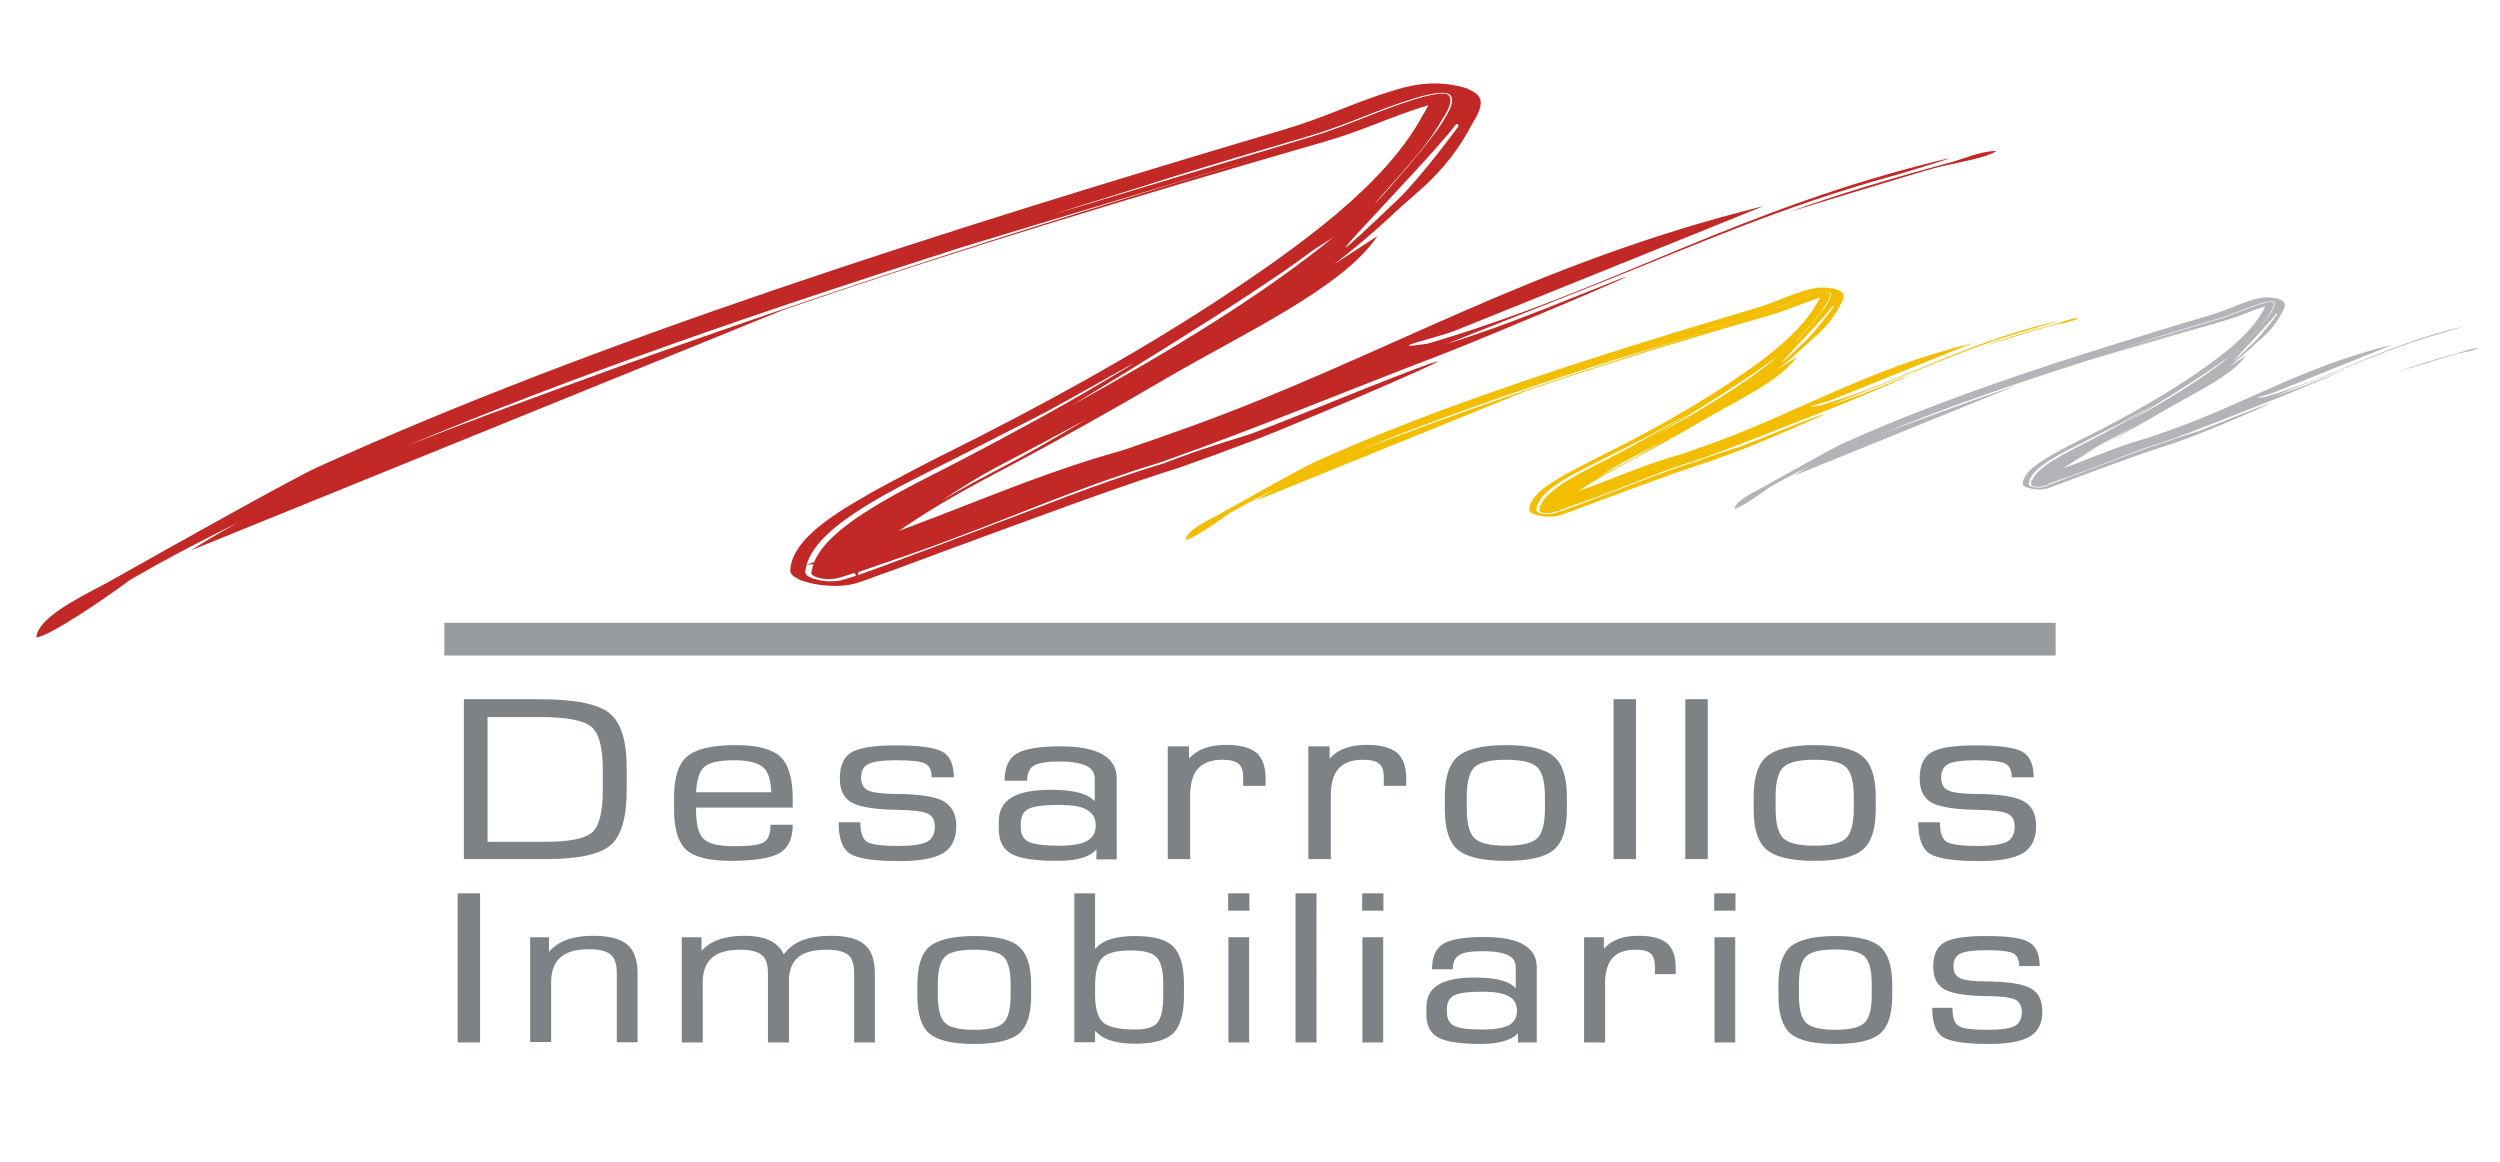 <?xml version="1.0" encoding="utf-8"?>
<!-- Generator: Adobe Illustrator 16.0.0, SVG Export Plug-In . SVG Version: 6.00 Build 0)  -->
<!DOCTYPE svg PUBLIC "-//W3C//DTD SVG 1.1//EN" "http://www.w3.org/Graphics/SVG/1.1/DTD/svg11.dtd">
<svg version="1.1" id="Layer_1" xmlns="http://www.w3.org/2000/svg" xmlns:xlink="http://www.w3.org/1999/xlink" x="0px" y="0px"
	 width="1024px" height="475.9px" viewBox="0 0 1024 475.9" enable-background="new 0 0 1024 475.9" xml:space="preserve">
<path fill="#7D8286" d="M190,351.9v-65.501l0,0h4.9l0,0H221c14.3,0,23.9,1.9,28.6,5.701c4.8,3.799,7.1,11.299,7.1,22.6v0.2v8.5
	c0,11.399-2.2,19-6.6,22.8c-4.5,3.8-13.4,5.7-26.7,5.7h-28.5l0,0H190L190,351.9z M199.8,344.8L199.8,344.8h23.5
	c9.9,0,16.4-1.3,19.3-3.899c2.9-2.601,4.3-8.4,4.3-17.4V315c0-9-1.6-14.8-4.8-17.399c-3.2-2.601-10.2-3.9-21.2-3.9h-21.2l0,0v51.1
	H199.8z M299.4,352.6c-8.9,0-15-1.5-18.3-4.5c-3.3-3-5-8.5-5-16.5V326.4c0-8,1.8-13.601,5.4-16.601c3.6-3,10.2-4.6,19.8-4.6
	c8.9,0,15,1.6,18.4,4.8c3.3,3.2,5,8.9,5,17.2v0.3v3.3l0,0h-39.6l0,0v0.8c0,6,1,10,3.1,12c2,2,6.2,3,12.3,3c6.4,0,10.5-0.5,12.3-1.6
	c1.9-1.1,2.8-3.5,2.8-7.2l0,0h9.1l0,0c0,5.7-1.8,9.601-5.5,11.7C315.6,351.5,309,352.6,299.4,352.6z M315.9,324.4L315.9,324.4
	c-0.2-4.801-1.2-8.101-3-9.801c-2-2.1-6.2-3.199-12.4-3.199c-6.2,0-10.3,1-12.3,3c-1.8,1.699-2.8,5.1-3.1,10.1l0,0h30.8V324.4z
	 M381.601,318.3L381.601,318.3c0-2.899-0.9-4.7-2.801-5.6c-1.8-0.9-5.699-1.3-11.699-1.3c-5.601,0-9.4,0.5-11.4,1.5s-3,2.899-3,5.6
	c0,2.6,1,4.4,3,5.3c1.9,0.9,5.9,1.4,11.9,1.4c9.199,0.1,15.5,1.1,18.899,3c3.4,1.899,5.2,5.3,5.2,10.2c0,5.1-1.8,8.8-5.3,11
	c-3.601,2.199-9.5,3.3-17.9,3.3c-10.399,0-17.1-1-20.3-3s-4.7-6.3-4.7-12.9l0,0h8.9l0,0c0,4.2,0.899,6.8,2.7,8
	c1.8,1.101,6,1.7,12.6,1.7c5.9,0,9.9-0.6,12-1.7c2.1-1.1,3.2-3.2,3.2-6.2c0-2.699-1-4.5-3-5.399c-2-0.9-6.101-1.4-12.3-1.5
	c-9-0.101-15.2-1.101-18.601-2.9c-3.399-1.8-5-5.2-5-10c0-5.2,1.601-8.8,4.9-10.7c3.3-1.899,9.399-2.8,18.399-2.8
	c9.4,0,15.601,0.9,18.7,2.601c3.101,1.699,4.7,5.199,4.7,10.5l0,0h-9.1V318.3z M433.101,352.6c-9,0-15.2-0.899-18.7-2.8
	c-3.5-1.899-5.3-5.3-5.3-10.1v-3.2c0-4.4,1.699-7.7,5.199-9.8c3.4-2.101,8.7-3.2,15.9-3.2c7.9,0,13.4,1.1,16.5,3.2
	c0.6,0.399,1.2,0.899,1.7,1.5l0,0v-9.3c0-2.4-1.2-4.2-3.601-5.301c-2.399-1.1-6.1-1.699-11-1.699c-5,0-8.399,0.6-10.3,1.699
	c-1.899,1.101-2.8,3.2-2.8,6.2l0,0h-9.2l0,0c0-5.399,1.601-9.1,4.9-11.1s9.3-3,18-3c7.6,0,13.399,1.1,17.2,3.3
	c3.899,2.2,5.8,5.5,5.8,9.9V352l0,0l0,0h-8.3l0,0v-4l0,0L448,349C445.101,351.4,440.101,352.6,433.101,352.6L433.101,352.6z
	 M433.8,329.7c-6.199,0-10.3,0.5-12.5,1.6c-2.1,1.101-3.199,3.101-3.199,6.2v1.2c0,3,1.1,5.1,3.199,6.1
	c2.2,1,6.301,1.601,12.5,1.601c5.301,0,9.2-0.601,11.5-2c2.4-1.301,3.5-3.4,3.5-6.301c0-2.899-1.199-5-3.5-6.3
	C443,330.3,439.2,329.7,433.8,329.7L433.8,329.7z M478.3,351.9v-46.2l0,0h4.301H487l0,0v5l0,0l0,0l0.7-0.7
	c3.3-3.3,8.1-4.899,14.5-4.899c5.7,0,9.8,1.1,12.4,3.199c2.5,2.2,3.8,5.7,3.8,10.601v3h-9.2v-3.5c0-2.7-0.6-4.5-1.9-5.601
	c-1.3-1.1-3.5-1.6-6.6-1.6c-4.3,0-7.5,1.1-9.7,3.3s-3.3,5.6-3.5,10.3l0,0V351.9l0,0h-4.6H478.3L478.3,351.9z M535.9,351.9v-46.2l0,0
	h4.3h4.4l0,0v5l0,0l0,0l0.699-0.7c3.301-3.3,8.101-4.899,14.5-4.899c5.7,0,9.801,1.1,12.4,3.199c2.5,2.2,3.8,5.7,3.8,10.601v3h-9.2
	v-3.5c0-2.7-0.6-4.5-1.899-5.601c-1.3-1.1-3.5-1.6-6.601-1.6c-4.3,0-7.5,1.1-9.699,3.3c-2.2,2.2-3.301,5.6-3.5,10.3l0,0V351.9l0,0
	H540.5H535.9L535.9,351.9z M616.8,352.6c-9.5,0-16-1.5-19.6-4.5s-5.4-8.5-5.4-16.5V326.4c0-8,1.801-13.601,5.4-16.601
	s10.1-4.6,19.6-4.6s16,1.5,19.601,4.6c3.6,3,5.399,8.601,5.399,16.601v5.199c0,8-1.8,13.5-5.399,16.5
	C632.9,351.1,626.3,352.6,616.8,352.6L616.8,352.6z M616.8,346.4c6.4,0,10.601-1,12.801-3c2.1-2,3.199-6,3.199-12v-5.2
	c0-6-1.1-10-3.199-12c-2.101-2-6.4-3-12.801-3c-6.399,0-10.6,1-12.8,3c-2.1,2-3.2,6-3.2,12v5.2c0,6,1.101,10,3.2,12
	C606.2,345.4,610.4,346.4,616.8,346.4z M660.9,351.9v-65.501l0,0h4.6h4.601l0,0V351.9l0,0h-4.5H660.9z M690.3,351.9v-65.501l0,0
	h4.601h4.6l0,0V351.9l0,0h-4.6H690.3z M743.3,352.6c-9.5,0-16-1.5-19.6-4.5s-5.4-8.5-5.4-16.5V326.4c0-8,1.801-13.601,5.4-16.601
	s10.1-4.6,19.6-4.6s16,1.5,19.601,4.6c3.6,3,5.399,8.601,5.399,16.601v5.199c0,8-1.8,13.5-5.399,16.5
	C759.3,351.1,752.8,352.6,743.3,352.6L743.3,352.6z M743.3,346.4c6.4,0,10.601-1,12.801-3c2.1-2,3.199-6,3.199-12v-5.2
	c0-6-1.1-10-3.199-12c-2.101-2-6.4-3-12.801-3c-6.399,0-10.6,1-12.8,3c-2.1,2-3.2,6-3.2,12v5.2c0,6,1.101,10,3.2,12
	C732.7,345.4,736.9,346.4,743.3,346.4z M824,318.3L824,318.3c0-2.899-0.899-4.7-2.8-5.6c-1.8-0.9-5.7-1.3-11.7-1.3
	c-5.6,0-9.399,0.5-11.399,1.5s-3,2.899-3,5.6c0,2.6,1,4.4,3,5.3c1.899,0.9,5.899,1.4,11.8,1.4c9.2,0.1,15.5,1.1,19,3
	c3.399,1.899,5.1,5.3,5.1,10.2c0,5.1-1.8,8.8-5.3,11c-3.6,2.199-9.5,3.3-17.9,3.3c-10.399,0-17.1-1-20.3-3s-4.8-6.3-4.8-12.9l0,0
	h8.9l0,0c0,4.2,0.899,6.8,2.699,8c1.801,1.101,6,1.7,12.601,1.7c5.899,0,9.899-0.6,12.1-1.7c2.101-1.1,3.2-3.2,3.2-6.2
	c0-2.699-1-4.5-3-5.399c-2-0.9-6.1-1.4-12.3-1.5c-9-0.101-15.2-1.101-18.601-2.9c-3.399-1.8-5-5.2-5-10c0-5.2,1.601-8.8,4.9-10.7
	c3.3-1.899,9.4-2.8,18.4-2.8c9.399,0,15.6,0.9,18.699,2.601c3.101,1.699,4.7,5.199,4.7,10.5l0,0h-9V318.3z"/>
<path fill="#7D8286" d="M187.45,427v-61.1l0,0h4.6h4.6l0,0V427l0,0h-4.6H187.45z M217.149,427v-43.1l0,0h3.9h3.8l0,0v6l0,0l0,0
	c0.601-0.801,1.3-1.4,2-2c3.7-3.101,9.101-4.601,16.2-4.601c6.4,0,11,1.2,13.9,3.601c2.8,2.399,4.199,6.399,4.199,11.8v28.2l0,0
	h-4.199h-4.301l0,0v-28.4c0-3.5-0.8-6-2.5-7.5c-1.699-1.4-4.6-2.2-8.8-2.2c-5.1,0-9,1-11.5,3.101c-2.6,2.1-3.899,5.3-4.1,9.6l0,0
	v25.3l0,0h-4.2h-4.4V427z M279.25,427v-43.1l0,0h4h4.1l0,0v5.5l0,0l0,0l1.601-1.5c3.699-3.101,9.1-4.601,16.1-4.601
	c6.4,0,11,1.5,13.8,4.4c0.9,0.899,1.601,2,2.2,3.2l0,0c0.8-1.101,1.7-2.101,2.8-3c3.7-3.101,9.2-4.601,16.5-4.601
	c6.4,0,11,1.2,13.8,3.601c2.8,2.399,4.2,6.3,4.2,11.8V427l0,0h-4.2h-4.3l0,0v-28.5c0-3.5-0.8-6-2.5-7.4c-1.7-1.399-4.6-2.1-8.7-2.1
	c-5.3,0-9.199,1-11.699,3.1c-2.5,2.101-3.801,5.301-3.801,9.601l0,0V427l0,0h-4.3h-4.3l0,0v-28.4c0-3.5-0.8-6-2.5-7.399
	c-1.7-1.4-4.6-2.2-8.7-2.2c-5.1,0-9,1-11.5,3.1c-2.5,2.101-3.899,5.301-4,9.601l0,0V427l0,0h-4.2H279.25L279.25,427z M399.05,427.6
	c-8.8,0-15-1.399-18.3-4.199c-3.301-2.801-5-8-5-15.4v-4.8c0-7.5,1.699-12.7,5-15.5c3.399-2.8,9.5-4.3,18.3-4.3
	c8.899,0,15,1.399,18.3,4.3c3.3,2.8,5,8,5,15.5v4.8c0,7.5-1.7,12.6-5,15.4C413.949,426.2,407.85,427.6,399.05,427.6z M399.05,421.8
	c6,0,9.899-0.899,11.899-2.8s3-5.6,3-11.2V403c0-5.6-1-9.3-3-11.2c-2-1.8-5.899-2.8-11.899-2.8s-9.9,0.9-11.9,2.8
	c-2,1.9-3,5.601-3,11.2v4.8c0,5.601,1,9.3,3,11.2C389.05,420.9,393.05,421.8,399.05,421.8z M439.949,365.9L439.949,365.9h4.301h4.3
	l0,0v22.8l0,0l0.8-0.8c2.9-3,8.1-4.5,15.6-4.5s12.7,1.399,15.601,4.3c2.899,2.899,4.399,8,4.399,15.399v4.801
	c0,7.3-1.5,12.5-4.399,15.3c-2.9,2.899-8.101,4.3-15.601,4.3c-7.399,0-12.6-1.5-15.6-4.5l-0.8-0.8l0,0v4.7l0,0h-8.5l0,0v-61H439.949
	z M464.949,421.7c4.5,0,7.601-0.9,9.101-2.8c1.6-1.9,2.399-5.5,2.399-11V403.1c0-5.5-0.899-9.1-2.699-11
	c-1.801-1.899-5.301-2.8-10.5-2.8c-5.801,0-9.7,1-11.7,3s-3,5.8-3,11.5l0,0v3.601l0,0c0,5.699,1.1,9.5,3.399,11.5
	C454.149,420.7,458.55,421.7,464.949,421.7L464.949,421.7z M503.149,427v-43.1l0,0h4.2h4.3l0,0V427l0,0h-4.2H503.149L503.149,427z
	 M503.05,365.9h8.7v7.1h-8.7V365.9z M530.649,427v-61.1l0,0h4.3h4.301l0,0V427l0,0h-4.2H530.649L530.649,427z M558.05,427v-43.1l0,0
	h4.2h4.3l0,0V427l0,0h-4.2H558.05L558.05,427z M557.949,365.9h8.7v7.1h-8.7V365.9z M606.55,427.6c-8.4,0-14.2-0.899-17.4-2.6
	c-3.3-1.8-4.899-4.9-4.899-9.4v-3c0-4.199,1.6-7.199,4.8-9.199s8.2-3,14.8-3c7.4,0,12.5,1,15.4,3c0.6,0.399,1.1,0.899,1.6,1.399l0,0
	v-8.7c0-2.199-1.1-3.899-3.3-4.899c-2.2-1.101-5.601-1.601-10.3-1.601c-4.601,0-7.801,0.5-9.601,1.601c-1.7,1.1-2.6,3-2.6,5.8l0,0
	h-8.5l0,0c0-5,1.5-8.5,4.6-10.4c3.101-1.899,8.7-2.8,16.8-2.8c7.101,0,12.5,1,16.101,3.101c3.6,2.1,5.399,5.1,5.399,9.199V427l0,0
	l0,0h-7.699l0,0v-3.8l0,0l-1,1C617.75,426.4,613.05,427.6,606.55,427.6L606.55,427.6z M607.25,406.2c-5.801,0-9.601,0.5-11.601,1.5
	s-3,2.899-3,5.7v1.1c0,2.8,1,4.7,3,5.7s5.9,1.5,11.601,1.5c5,0,8.6-0.601,10.8-1.8c2.2-1.2,3.3-3.2,3.3-5.9s-1.1-4.7-3.3-5.9
	C615.85,406.8,612.25,406.2,607.25,406.2L607.25,406.2z M648.85,427v-43.1l0,0h4h4.1l0,0v4.699l0,0l0,0l0.7-0.699
	c3.101-3.101,7.601-4.601,13.5-4.601c5.3,0,9.2,1,11.601,3c2.399,2,3.6,5.3,3.6,9.9v2.8h-8.5v-3.2c0-2.5-0.6-4.2-1.8-5.3
	c-1.2-1-3.3-1.5-6.2-1.5c-4,0-7,1-9.1,3.1c-2,2.101-3.101,5.301-3.301,9.601l0,0V427l0,0h-4.199H648.85L648.85,427z M702.25,427
	v-43.1l0,0h4.199h4.301l0,0V427l0,0h-4.2H702.25z M702.149,365.9h8.7v7.1h-8.7V365.9z M751.75,427.6c-8.801,0-15-1.399-18.301-4.199
	c-3.3-2.801-5-8-5-15.4v-4.8c0-7.5,1.7-12.7,5-15.5c3.4-2.8,9.5-4.3,18.301-4.3c8.8,0,14.899,1.399,18.3,4.3c3.3,2.8,5,8,5,15.5v4.8
	c0,7.5-1.7,12.6-5,15.4C766.75,426.2,760.649,427.6,751.75,427.6z M751.75,421.8c6,0,9.899-0.899,11.899-2.8s3-5.6,3-11.2V402.9
	c0-5.601-1-9.301-3-11.2c-2-1.8-5.899-2.8-11.899-2.8s-9.9,0.899-11.9,2.8c-2,1.899-3,5.6-3,11.2v4.899c0,5.601,1,9.3,3,11.2
	S745.85,421.8,751.75,421.8z M827.05,395.6L827.05,395.6c0-2.699-0.9-4.399-2.601-5.199c-1.699-0.801-5.3-1.2-10.899-1.2
	c-5.2,0-8.7,0.5-10.601,1.399c-1.899,0.9-2.8,2.7-2.8,5.2c0,2.4,0.9,4.101,2.8,4.9c1.801,0.8,5.5,1.3,11.101,1.3
	c8.6,0.1,14.399,1,17.7,2.8c3.199,1.7,4.8,4.9,4.8,9.5c0,4.8-1.7,8.2-5,10.2s-8.9,3.1-16.7,3.1c-9.7,0-16-0.899-19-2.8
	c-3-1.899-4.4-5.899-4.4-12l0,0h8.301l0,0c0,3.9,0.8,6.4,2.5,7.4c1.6,1.1,5.6,1.6,11.699,1.6c5.5,0,9.301-0.5,11.2-1.5
	c2-1,3-3,3-5.8c0-2.5-0.899-4.2-2.8-5.1c-1.9-0.9-5.7-1.301-11.5-1.4c-8.4-0.1-14.2-1-17.3-2.7c-3.101-1.7-4.7-4.8-4.7-9.3
	c0-4.9,1.5-8.2,4.6-10c3.101-1.8,8.801-2.6,17.2-2.6c8.7,0,14.601,0.8,17.4,2.5c2.899,1.6,4.399,4.899,4.399,9.8l0,0h-8.399V395.6z"
	/>
<path fill="#B2B4B7" d="M983.4,151.9c-0.4,0.1-0.7,0.2-1.101,0.3c7.9-2.9,16.8-5.5,25.9-8c1.5-0.4,4.399-1.6,6.8-1.7
	c-1.2,1.1-7,2-9.6,2.7C1003.3,145.8,983.3,151.9,983.4,151.9L983.4,151.9z"/>
<g>
	<path fill="#C22825" d="M364.478,197.8c-19.7,10.4-40.2,22.2-40.8,35.9c0,0.1,0,0.2,0,0.3c0,0,0.4,1.3,1.2,1.9c0,0,1.9,1.2,3.2,1.8
		c0.1,0,3.4,1.1,5.5,1.5c-0.1,0,3.6,0.6,5.8,0.699c0,0,2.3,0.101,3.3,0.101c-0.1,0,2.4-0.101,3.5-0.2c1.4-0.199,2.6-0.4,3.7-0.699
		c1.4-0.4,2.8-0.801,4.1-1.301c4.1-1.5,8.1-3,12.2-4.4c12.9-4.8,25.8-9.6,38.9-14.4c23.601-8.6,47-17.4,72.101-25.6
		c1.699-0.5,3.399-1.1,5.1-1.6c11.2-3.9,22-7.9,32.8-12c15.101-5.7,113.7-47.7,55.601-25.2c-19.5,7.6-38,15.4-57.7,22.9
		c-2.101,0.8-18,5.4-29.101,9.6c-2.3,0.9-4.6,1.7-7,2.6c-27.899,8.5-51.899,18.4-76.899,27.8c-12.8,4.8-25.6,9.7-38.6,14.5
		c-3.3,1.2-6.6,2.4-10,3.6c0.1-0.5,0.2-0.9,0.3-1.3c2.7-0.9,5.4-1.9,8-2.8c4.4-1.5,8.7-3,13.1-4.5c9-3.1,17.6-6.4,26.3-9.7
		c24.8-9.4,48.3-19.5,76.2-27.9c40.401-14.3,77.1-29.7,116-44.5c16.8-6.4,118.1-49.2,53.5-23.2c-16.7,6.7-33.9,13.5-52.3,19.2
		c-0.101,0,47.1-18.7,61.7-24.5c38.8-15.4,74.8-31.6,121.6-44.5c3.6-1,29.1-8.7,20.8-6.7c-85.7,20.7-134.3,52.8-212,75.6
		c-19.7,2.9,4.7-2.7,11.5-5.4c12.8-5.1,126.4-51,126.3-51c-95.699,23.7-155.899,62-236.1,90.8c-8.7,3.1-17.4,6.2-26.3,9.2
		c-29.101,8.1-53,18.3-77.9,27.8c-4.7,1.8-9.3,3.5-14,5.3c1.4-1,2.9-1.9,4.3-2.9c11.8-7.9,25.2-15.4,39.2-22.7
		c23.101-12.2,45.101-24.6,66.601-37.2c30.399-17.8,72.1-36.9,86-58c0,0-6.801,4.4-17.7,11.5c8-6.2,15.5-12.5,22.399-18.9
		c4-3.8,8.301-7.5,12.601-11.3c10-8.7,16.8-18.1,21.7-27.6c1.6-2.5,3-5.1,3.3-7.7c0.1-0.9,0-1.9-0.601-2.9c-0.3-0.5-0.699-1-1.3-1.5
		c-0.8-0.6-1.8-1.2-3.1-1.8c-1.601-0.7-3.7-1.2-5.9-1.6c-2.1-0.4-4.3-0.6-6.399-0.7c-2.9-0.1-5.601,0.1-8,0.4
		c-4.2,0.6-7.601,1.6-10.9,2.6c-15.8,4.8-27.5,10.9-43.5,15.6c-143.101,42.5-282.9,86.9-396.601,138.5c-9.8,4.4-61.5,33.4-86.5,47.5
		c-13.1,6.801-28.2,14.6-28.8,22.301c5.3-0.4,29.3-16.701,38.4-23.601c4.2-2.4,8.6-4.9,10.4-5.9c10.9-6,22.3-11.9,34.1-17.7
		c-7,3.8-13.5,7.6-19.5,11.5l242.4-98.4c70.2-24.2,145.1-46.8,221.601-68.9c15.8-4.5,27.4-10.4,42.7-15c-0.601,1.5-1.5,2.9-2.4,4.4
		c-14.899,27.6-48.899,52.6-85.1,76.3c-33,21.5-70.2,42.1-110.2,62C375.178,191.7,333.278,214.3,364.478,197.8L364.478,197.8z
		 M324.878,236L324.878,236L324.878,236z M328.078,237.8L328.078,237.8L328.078,237.8z M339.478,240L339.478,240L339.478,240z
		 M350.678,235.8c-0.5,0.2-1.1,0.4-1.6,0.5c-1.2,0.4-2.4,0.8-3.8,1.2c-0.7,0.2-1.5,0.4-2.4,0.5c-0.2,0-2,0.1-1.8,0.1
		c-0.1,0-2.1,0-2,0c-0.7,0-2.7-0.3-2.8-0.3c-0.8-0.2-3.7-0.9-3.5-0.9c-0.5-0.2-2.1-1-2.1-1c-0.1-0.1-0.9-1.3-0.9-1.3
		c0.1-1.1,0.3-2.1,0.6-3.2c0.2,0,0.5-0.1,0.6-0.1c0.2,0,1.5-0.1,2.2-0.2c-0.4,1.2-0.7,2.4-0.9,3.7c0,0,0.2,0.5,0.5,0.8
		c0,0,0.8,0.5,1.3,0.7c0.1,0,1.4,0.5,2.2,0.6c-0.1,0,1.4,0.2,2.3,0.3c0,0,0.9,0,1.3,0c0,0,1,0,1.5-0.1c0.8-0.1,1.4-0.2,2-0.4
		c1.3-0.3,2.5-0.7,3.7-1.1c1-0.3,1.9-0.6,2.9-0.9C350.178,235,350.478,235.4,350.678,235.8L350.678,235.8z M330.378,231.3
		c4.9-16.8,37.3-31.6,62.2-44.2c11-5.6,21.8-11.2,32.9-16.8c10.5-5.3,61.2-34.6,27.399-14.5c-18.3,10.9-37.699,21.4-57.7,31.9
		c-23.6,12.3-54.9,26.4-61.7,42.5c-0.6,0.2-1.1,0.4-1.7,0.6C331.478,231,330.978,231.2,330.378,231.3L330.378,231.3z M332.378,234.9
		L332.378,234.9L332.378,234.9z M332.878,235.6L332.878,235.6L332.878,235.6z M334.178,236.3L334.178,236.3
		C334.078,236.3,334.078,236.3,334.178,236.3z M338.678,237.2L338.678,237.2L338.678,237.2z M339.978,237.3L339.978,237.3
		L339.978,237.3z M445.078,171.7c-13.5,8.1-25.7,15.1-34.8,19.8c-8.5,4.4-16.7,8.9-24.5,13.5c7.8-5.2,16-10.3,22.9-13.9
		C420.877,184.7,433.078,178.2,445.078,171.7L445.078,171.7z M166.678,182.6c69.3-29.1,147.3-55.8,227.5-81.4
		c10.2-3.2,120.7-36.4,120.601-36.3c-97.401,29.2-191.4,59.6-279.4,91.9C212.578,165.1,189.178,173.7,166.678,182.6L166.678,182.6z
		 M547.078,96.4c-29.8,24.5-67.8,47.4-108,69.6c-0.1,0,72.9-43.9,97.5-62.6C539.778,101,544.078,98.8,547.078,96.4L547.078,96.4z
		 M480.377,72.4c18.2-5.6,36.701-11.1,55.201-16.5c16.101-4.7,27.9-10.8,43.7-15.6c2.6-0.8,5.4-1.6,8.7-2.1c0.899-0.1,2-0.2,3.1-0.2
		c0.4,0,0.7,0,1.101,0.1c0.3,0.1,0.6,0.1,0.8,0.2c0.3,0.1,0.6,0.3,0.8,0.4c0.3,0.2,0.4,0.5,0.6,0.7c0.4,0.7,0.4,1.4,0.4,2.1
		c-0.3,2.5-1.7,4.9-3.2,7.3c-5.7,10.9-48.8,57.2-16.7,21.2c6.101-6.9,11.9-14,15.9-21.2c1.5-2.3,3-4.7,3.3-7.3
		c0.101-0.7,0-1.3-0.399-2c-0.101-0.2-0.301-0.4-0.5-0.6c-0.101-0.1-0.301-0.2-0.601-0.4c-0.1-0.1-0.3-0.1-0.5-0.1s-0.5-0.1-0.7-0.1
		c-1,0-2,0.1-2.8,0.2c-0.899,0.1-1.7,0.3-2.399,0.4c-2.2,0.5-4.2,1-6.101,1.6c-15.8,4.8-27.5,10.9-43.6,15.7
		c-7.5,2.2-105.8,31.9-105.701,31.8C447.078,82.7,464.078,77.7,480.377,72.4L480.377,72.4z M597.479,51.6c0,0-15.101,20.7-25,30.2
		c-54.5,51.9,11.1-14,23.6-30.5C597.179,49.9,597.378,51.7,597.479,51.6L597.479,51.6z"/>
	<path fill="#C22825" d="M734.878,86.2c-0.899,0.3-1.899,0.6-2.8,0.9c20.7-7.6,44-14.4,67.9-20.9c4-1.1,11.5-4.3,17.7-4.4
		c-3.2,2.8-18.4,5.2-25.101,7C787.078,70.2,734.778,86.2,734.878,86.2L734.878,86.2z"/>
	<path fill="#C22825" d="M666.078,112.4C715.078,92,666.078,112.5,666.078,112.4L666.078,112.4z"/>
	<path fill="#C22825" d="M425.678,178.5c-7.2,3.8-14.5,7.7-21.801,11.5c-7.899,4.1-16.8,8.5-25.3,13.1c1.2-0.7,2.4-1.4,3.5-2
		c6.6-3.8,13.5-7.6,20.601-11.4c33-17.4,64.899-35,94.399-53.2c20-12.4,9.601-5-1.1,2L425.678,178.5L425.678,178.5z M378.678,203
		c-7,3.8-13.7,7.8-19.4,11.9C365.278,210.8,372.178,206.8,378.678,203z M359.278,214.9c-6.8,5-12.1,10.2-14.5,15.6
		c1.8-0.6,3.5-1.3,5.3-1.9c13-4.8,25.8-9.6,38.7-14.4c25.2-9.4,49.2-19.6,78.3-27.7l24.101-8.5c-8,2.9-16,5.8-24.301,8.6
		c-28.8,8.2-52.699,18.3-77.6,27.7c-12.8,4.8-25.5,9.7-38.5,14.5c-2.1,0.8-4.2,1.6-6.3,2.3c-0.6,1.6-1,3.1-1.1,4.8
		c0,0-0.1-0.5-0.4-0.7c0,0-0.2-0.2-0.5-0.3c0.1-1.1,0.4-2.2,0.8-3.3c-1.4,0.5-2.9,1-4.4,1.5c-0.6,0.2-1.2,0.4-1.8,0.6
		c-0.2,0-0.5,0-0.6,0c0,0-0.8,0-1.1,0.1c-0.3,0-0.6,0.1-0.2,0c1.1-0.3,2-0.6,3-0.9l2.9-1c0.9-0.3,1.7-0.6,2.6-0.9
		C345.978,225.3,351.978,220,359.278,214.9L359.278,214.9z M342.478,234.9c-0.2-0.1-0.4-0.2-0.6-0.3l0,0l0,0 M339.878,234
		c0.1,0-1.3-0.2-2.1-0.3c0,0-0.3,0-0.6,0c-0.4,0.1-0.8,0.2-1.2,0.4c-0.2,0.1-0.4,0.1,0,0l0.8-0.1c0.1,0,1,0,1,0
		c0.4,0,1.3,0.1,1.4,0.2c0.4,0.1,1.9,0.5,1.8,0.4c0.2,0.1,1.1,0.5,1.1,0.5c0.1,0.1,0.4,0.7,0.4,0.6c0-0.3,0-0.6,0.1-0.9
		 M337.678,233.7L337.678,233.7L337.678,233.7z"/>
	<path fill="#C22825" d="M518.078,57.4c-50.201,15.1-100.201,30.4-149,46c-53.4,17.2-105.4,34.8-154.1,53.5
		c-8.4,3.2-52.7,21.6-20.5,8.8l97.8-35.8l148.5-48.1c29.9-9.2,59.9-18.4,90.201-27.5c3.1-0.9,6-1.9,8.8-2.9c-3,1-6,1.9-9.3,2.7
		C526.278,55.2,522.179,56.3,518.078,57.4L518.078,57.4z"/>
	<path fill="#F3BE00" d="M644.979,192.3c-9,4.8-18.3,10.1-18.601,16.4c0,0,0,0.1,0,0.2c0,0,0.2,0.6,0.5,0.9c0,0,0.801,0.6,1.5,0.8
		c0,0,1.601,0.5,2.5,0.7c-0.1,0,1.7,0.3,2.7,0.3c0,0,1,0,1.5,0c-0.1,0,1.101,0,1.601-0.1c0.6-0.1,1.199-0.2,1.699-0.3
		c0.7-0.2,1.301-0.4,1.9-0.6c1.9-0.7,3.7-1.3,5.5-2c5.9-2.2,11.8-4.4,17.7-6.6c10.8-3.9,21.399-7.9,32.8-11.7
		c0.8-0.3,1.5-0.5,2.3-0.7c5.101-1.8,10-3.6,15-5.5c6.9-2.6,51.8-21.7,25.3-11.5c-8.899,3.4-17.3,7-26.3,10.4
		c-1,0.4-8.2,2.5-13.3,4.4c-1,0.4-2.1,0.8-3.2,1.2c-12.7,3.9-23.7,8.4-35,12.7c-5.8,2.2-11.7,4.4-17.6,6.6c-1.5,0.6-3,1.1-4.601,1.6
		c0-0.2,0.101-0.4,0.101-0.6c1.2-0.4,2.399-0.8,3.6-1.3c2-0.7,4-1.4,6-2.1c4.101-1.4,8-2.9,12-4.4c11.3-4.3,22-8.9,34.7-12.7
		c18.4-6.5,35.1-13.5,52.9-20.3c7.699-2.9,53.8-22.4,24.399-10.6c-7.6,3.1-15.399,6.1-23.8,8.8c0,0,21.5-8.5,28.1-11.2
		c17.7-7,34.101-14.4,55.4-20.3c1.6-0.5,13.3-4,9.5-3.1c-39,9.4-61.2,24-96.6,34.5c-9,1.3,2.2-1.2,5.3-2.5
		c5.8-2.3,57.6-23.2,57.6-23.2c-43.6,10.8-71,28.2-107.6,41.4c-3.9,1.4-7.9,2.8-12,4.2c-13.3,3.7-24.1,8.4-35.5,12.7
		c-2.1,0.8-4.2,1.6-6.4,2.4c0.7-0.4,1.3-0.9,1.9-1.3c5.4-3.6,11.5-7,17.9-10.4c10.5-5.6,20.6-11.2,30.399-16.9
		c13.8-8.1,32.8-16.8,39.2-26.4c0,0-3.1,2-8.1,5.2c3.699-2.8,7.1-5.7,10.199-8.6c1.801-1.7,3.801-3.4,5.7-5.1
		c4.5-4,7.7-8.2,9.9-12.6c0.7-1.1,1.4-2.3,1.5-3.5c0-0.4,0-0.9-0.3-1.3c-0.101-0.2-0.3-0.5-0.601-0.7c-0.3-0.3-0.8-0.6-1.399-0.8
		c-0.7-0.3-1.7-0.6-2.7-0.7c-0.9-0.2-1.9-0.3-2.9-0.3c-1.3,0-2.6,0-3.6,0.2c-1.9,0.3-3.5,0.7-5,1.2c-7.2,2.2-12.5,5-19.8,7.1
		c-65.2,19.4-128.9,39.6-180.7,63.1c-4.5,2-28,15.2-39.401,21.6c-6,3.1-12.899,6.6-13.1,10.2c2.4-0.2,13.4-7.6,17.5-10.7
		c1.9-1.1,3.9-2.2,4.8-2.7c5-2.7,10.201-5.4,15.5-8.1c-3.2,1.7-6.2,3.5-8.9,5.3l110.4-44.8c32-11,66.1-21.3,101-31.4
		c7.2-2.1,12.5-4.7,19.5-6.9c-0.3,0.7-0.7,1.3-1.1,2c-6.8,12.6-22.3,24-38.8,34.8c-15,9.8-32,19.2-50.2,28.2
		c-5.5,2.7-24.601,13-10.3,5.5h-0.101V192.3z M626.878,209.7L626.878,209.7L626.878,209.7z M628.378,210.5L628.378,210.5
		L628.378,210.5z M633.578,211.5L633.578,211.5L633.578,211.5z M638.679,209.6c-0.2,0.1-0.5,0.2-0.7,0.2c-0.5,0.2-1.101,0.4-1.7,0.5
		c-0.3,0.1-0.7,0.2-1.1,0.2c-0.101,0-0.9,0.1-0.801,0.1c-0.1,0-1,0-0.899,0c-0.3,0-1.2-0.1-1.3-0.1c-0.4-0.1-1.7-0.4-1.601-0.4
		c-0.2-0.1-0.899-0.5-0.899-0.5c-0.101-0.1-0.4-0.6-0.4-0.6c0-0.5,0.1-1,0.3-1.5c0.101,0,0.2,0,0.3,0c0.101,0,0.7,0,1-0.1
		c-0.199,0.6-0.3,1.1-0.399,1.7c0,0,0.1,0.2,0.2,0.4c0,0,0.3,0.2,0.6,0.3c0,0,0.6,0.2,1,0.3c-0.1,0,0.7,0.1,1.1,0.1
		c0,0,0.4,0,0.601,0c0,0,0.5,0,0.7,0c0.3,0,0.6-0.1,0.899-0.2c0.601-0.2,1.101-0.3,1.7-0.5c0.4-0.1,0.9-0.3,1.3-0.4
		C638.479,209.2,638.578,209.4,638.679,209.6L638.679,209.6z M629.479,207.5c2.2-7.7,17-14.4,28.399-20.1c5-2.5,9.9-5.1,15-7.6
		c4.801-2.4,27.9-15.8,12.5-6.6c-8.3,4.9-17.199,9.8-26.3,14.5c-10.8,5.6-25,12-28.1,19.4c-0.3,0.1-0.5,0.2-0.8,0.3
		C629.878,207.4,629.679,207.5,629.479,207.5L629.479,207.5z M630.378,209.2L630.378,209.2L630.378,209.2z M630.578,209.5
		L630.578,209.5L630.578,209.5z M631.179,209.8L631.179,209.8L631.179,209.8z M633.179,210.2L633.179,210.2L633.179,210.2z
		 M633.778,210.3L633.778,210.3L633.778,210.3z M681.679,180.4c-6.2,3.7-11.7,6.9-15.801,9c-3.899,2-7.6,4.1-11.199,6.1
		c3.6-2.4,7.3-4.7,10.399-6.3C670.679,186.3,676.179,183.3,681.679,180.4L681.679,180.4z M554.878,185.3
		c31.601-13.2,67.101-25.4,103.7-37.1c4.601-1.5,55-16.6,55-16.6c-44.399,13.3-87.2,27.2-127.3,41.9
		C575.778,177.4,565.078,181.3,554.878,185.3L554.878,185.3z M728.179,146.1c-13.601,11.2-30.9,21.6-49.2,31.7
		c0,0,33.2-20,44.399-28.5C724.878,148.2,726.778,147.2,728.179,146.1L728.179,146.1z M697.778,135.1c8.3-2.5,16.7-5,25.1-7.5
		c7.301-2.1,12.7-4.9,19.9-7.1c1.2-0.4,2.4-0.7,4-1c0.4-0.1,0.9-0.1,1.4-0.1c0.199,0,0.3,0,0.5,0c0.1,0,0.3,0.1,0.399,0.1
		c0.2,0.1,0.3,0.1,0.3,0.2c0.101,0.1,0.2,0.2,0.301,0.3c0.199,0.3,0.199,0.6,0.199,1c-0.1,1.1-0.8,2.2-1.399,3.3
		c-2.601,5-22.2,26.1-7.601,9.6c2.801-3.2,5.4-6.4,7.2-9.7c0.7-1.1,1.4-2.2,1.5-3.3c0-0.3,0-0.6-0.2-0.9c-0.1-0.1-0.1-0.2-0.199-0.3
		c-0.101-0.1-0.2-0.1-0.301-0.2c-0.1,0-0.1-0.1-0.199-0.1c-0.101,0-0.2,0-0.301,0c-0.5,0-0.899,0-1.3,0.1
		c-0.399,0.1-0.8,0.1-1.1,0.2c-1,0.2-1.9,0.5-2.8,0.7c-7.2,2.2-12.5,5-19.9,7.1c-3.4,1-48.2,14.5-48.2,14.5
		C682.578,139.8,690.378,137.5,697.778,135.1L697.778,135.1z M751.078,125.7c0,0-6.899,9.4-11.399,13.8
		c-24.801,23.6,5.1-6.4,10.8-13.9C750.979,124.9,751.078,125.7,751.078,125.7L751.078,125.7z"/>
	<path fill="#F3BE00" d="M813.679,141.4c-0.4,0.1-0.801,0.3-1.301,0.4c9.5-3.5,20.101-6.5,30.9-9.5c1.8-0.5,5.2-2,8.1-2
		c-1.5,1.3-8.399,2.4-11.5,3.2C837.479,134.1,813.679,141.4,813.679,141.4L813.679,141.4z"/>
	<path fill="#F3BE00" d="M782.378,153.3C804.679,144,782.378,153.3,782.378,153.3L782.378,153.3z"/>
	<path fill="#F3BE00" d="M672.878,183.5c-3.3,1.7-6.6,3.5-9.899,5.2c-3.601,1.9-7.601,3.9-11.5,6c0.5-0.3,1.1-0.6,1.6-0.9
		c3-1.8,6.101-3.5,9.4-5.2c15-7.9,29.6-15.9,43-24.2c9.1-5.6,4.399-2.3-0.5,0.9L672.878,183.5L672.878,183.5z M651.378,194.6
		c-3.199,1.7-6.3,3.5-8.8,5.4C645.278,198.2,648.479,196.4,651.378,194.6z M642.578,200.1c-3.1,2.3-5.5,4.6-6.6,7.1
		c0.8-0.3,1.6-0.6,2.399-0.9c5.9-2.2,11.801-4.4,17.601-6.6c11.5-4.3,22.399-8.9,35.7-12.6l11-3.9c-3.601,1.3-7.301,2.6-11.101,3.9
		c-13.1,3.7-24,8.4-35.399,12.6c-5.801,2.2-11.601,4.4-17.5,6.6c-1,0.4-1.9,0.7-2.9,1.1c-0.3,0.7-0.4,1.4-0.5,2.2
		c0,0-0.1-0.2-0.2-0.3c0,0-0.1-0.1-0.3-0.2c0.1-0.5,0.2-1,0.4-1.5c-0.7,0.2-1.301,0.5-2,0.7c-0.301,0.1-0.601,0.2-0.801,0.3
		c-0.1,0-0.199,0-0.3,0c0,0-0.399,0-0.5,0c-0.1,0-0.3,0.1-0.1,0c0.5-0.1,0.899-0.3,1.399-0.4l1.301-0.4c0.399-0.1,0.8-0.3,1.199-0.4
		C636.578,204.8,639.278,202.4,642.578,200.1L642.578,200.1z M634.979,209.2c-0.101-0.1-0.2-0.1-0.3-0.1l0,0l0,0 M633.679,208.8
		c0.1,0-0.601-0.1-1-0.1c0,0-0.101,0-0.301,0c-0.199,0.1-0.399,0.1-0.6,0.2c-0.1,0-0.2,0,0,0h0.4c0,0,0.5,0,0.399,0
		c0.2,0,0.601,0.1,0.601,0.1c0.199,0,0.899,0.2,0.8,0.2c0.1,0,0.5,0.2,0.5,0.2l0.2,0.3c0-0.1,0-0.3,0-0.4 M632.778,208.6
		L632.778,208.6L632.778,208.6z"/>
	<path fill="#F3BE00" d="M714.979,128.3c-22.9,6.9-45.7,13.8-67.9,21c-24.3,7.8-48,15.9-70.2,24.4c-3.8,1.5-24,9.8-9.3,4
		l44.601-16.3l67.699-21.9c13.601-4.2,27.301-8.4,41.101-12.5c1.399-0.4,2.7-0.9,4-1.3c-1.4,0.4-2.7,0.9-4.2,1.3
		C718.679,127.3,716.778,127.8,714.979,128.3L714.979,128.3z"/>
	<path fill="#B2B4B7" d="M844.078,184.4c-7.5,4-15.3,8.5-15.6,13.7v0.1c0,0,0.1,0.5,0.399,0.7c0,0,0.7,0.5,1.2,0.7
		c0,0,1.3,0.4,2.101,0.6c-0.101,0,1.399,0.2,2.199,0.3c0,0,0.9,0,1.301,0c0,0,0.899,0,1.3-0.1c0.5-0.1,1-0.2,1.399-0.3
		c0.5-0.1,1-0.3,1.5-0.5c1.601-0.6,3.101-1.1,4.601-1.7c4.899-1.8,9.8-3.7,14.8-5.5c9-3.3,17.9-6.6,27.5-9.7c0.6-0.2,1.3-0.4,2-0.6
		c4.3-1.5,8.4-3,12.5-4.6c5.7-2.1,43.3-18.2,21.2-9.6c-7.4,2.9-14.5,5.9-22,8.7c-0.8,0.3-6.9,2.1-11.101,3.6
		c-0.899,0.3-1.8,0.7-2.699,1c-10.601,3.2-19.801,7-29.301,10.6c-4.899,1.8-9.8,3.7-14.699,5.5c-1.301,0.5-2.5,0.9-3.801,1.4
		c0-0.2,0.101-0.3,0.101-0.5c1-0.3,2-0.7,3.1-1.1c1.7-0.6,3.3-1.2,5-1.7c3.4-1.2,6.7-2.5,10-3.7c9.4-3.6,18.4-7.4,29-10.6
		c15.4-5.4,29.4-11.3,44.2-17c6.4-2.4,45-18.8,20.4-8.8c-6.4,2.6-12.9,5.1-19.9,7.3c0,0,18-7.1,23.5-9.3c14.8-5.9,28.5-12,46.3-17
		c1.4-0.4,11.101-3.3,7.9-2.5c-32.601,7.9-51.2,20.1-80.8,28.8c-7.5,1.1,1.8-1,4.399-2.1c4.9-2,48.2-19.4,48.101-19.4
		c-36.5,9-59.4,23.6-90,34.6c-3.301,1.2-6.601,2.3-10,3.5c-11.101,3.1-20.2,7-29.7,10.6c-1.8,0.7-3.5,1.3-5.3,2
		c0.5-0.4,1.1-0.7,1.6-1.1c4.5-3,9.6-5.9,14.9-8.7c8.8-4.6,17.199-9.4,25.399-14.2c11.601-6.8,27.5-14.1,32.8-22.1
		c0,0-2.6,1.7-6.8,4.4c3.101-2.4,5.9-4.8,8.5-7.2c1.5-1.4,3.101-2.9,4.8-4.3c3.801-3.3,6.4-6.9,8.301-10.5c0.6-1,1.1-1.9,1.199-3
		c0-0.4,0-0.7-0.199-1.1c-0.101-0.2-0.301-0.4-0.5-0.6c-0.301-0.2-0.7-0.5-1.2-0.7c-0.601-0.3-1.4-0.5-2.3-0.6
		c-0.801-0.1-1.601-0.2-2.4-0.3c-1.1,0-2.1,0-3,0.2c-1.6,0.2-2.9,0.6-4.1,1c-6,1.8-10.5,4.2-16.601,6
		c-54.5,16.2-107.8,33.1-151.1,52.8c-3.7,1.7-23.4,12.7-33,18.1c-5,2.6-10.8,5.6-11,8.5c2-0.1,11.2-6.4,14.6-9
		c1.601-0.9,3.3-1.9,4-2.2c4.2-2.3,8.5-4.5,13-6.7c-2.7,1.4-5.1,2.9-7.399,4.4l92.399-37.5c26.8-9.2,55.3-17.8,84.5-26.2
		c6-1.7,10.5-4,16.3-5.7c-0.199,0.6-0.6,1.1-0.899,1.7c-5.7,10.5-18.601,20-32.4,29.1c-12.6,8.2-26.7,16.1-42,23.6
		C848.078,182.1,832.179,190.7,844.078,184.4L844.078,184.4z M828.878,199L828.878,199L828.878,199z M830.179,199.6L830.179,199.6
		L830.179,199.6z M834.479,200.5L834.479,200.5L834.479,200.5z M838.778,198.9c-0.2,0.1-0.4,0.1-0.6,0.2c-0.5,0.2-0.9,0.3-1.4,0.4
		c-0.3,0.1-0.6,0.1-0.9,0.2c-0.1,0-0.699,0.1-0.699,0c0,0-0.801,0-0.7,0c-0.3,0-1-0.1-1.101-0.1c-0.3-0.1-1.399-0.3-1.3-0.3
		c-0.2-0.1-0.8-0.4-0.8-0.4l-0.3-0.5c0-0.4,0.1-0.8,0.2-1.2c0.1,0,0.199,0,0.199,0c0.101,0,0.601,0,0.801-0.1
		c-0.2,0.5-0.301,0.9-0.301,1.4c0,0,0.101,0.2,0.2,0.3c0,0,0.3,0.2,0.5,0.3c0,0,0.5,0.2,0.8,0.2c-0.1,0,0.5,0.1,0.9,0.1
		c0,0,0.4,0,0.5,0c0,0,0.4,0,0.6,0c0.301,0,0.5-0.1,0.801-0.1c0.5-0.1,1-0.3,1.399-0.4c0.4-0.1,0.7-0.2,1.101-0.4
		C838.578,198.6,838.679,198.7,838.778,198.9L838.778,198.9z M831.078,197.2c1.9-6.4,14.2-12,23.7-16.8c4.2-2.1,8.3-4.3,12.6-6.4
		c4-2,23.301-13.2,10.4-5.5c-7,4.1-14.4,8.2-22,12.1c-9,4.7-20.9,10.1-23.5,16.2c-0.2,0.1-0.4,0.1-0.6,0.2
		C831.378,197.1,831.278,197.1,831.078,197.2L831.078,197.2z M831.778,198.5L831.778,198.5L831.778,198.5z M831.979,198.8
		L831.979,198.8L831.979,198.8z M832.479,199.1L832.479,199.1L832.479,199.1z M834.179,199.4L834.179,199.4L834.179,199.4z
		 M834.679,199.4L834.679,199.4L834.679,199.4z M874.778,174.4c-5.2,3.1-9.8,5.8-13.2,7.6c-3.2,1.7-6.399,3.4-9.3,5.1
		c3-2,6.1-3.9,8.7-5.3C865.479,179.4,870.179,176.9,874.778,174.4z M768.679,178.6c26.399-11.1,56.1-21.3,86.699-31
		c3.9-1.2,46-13.9,46-13.8c-37.1,11.1-72.899,22.7-106.5,35C786.179,171.9,777.179,175.2,768.679,178.6L768.679,178.6z
		 M913.578,145.8c-11.399,9.3-25.8,18.1-41.2,26.5c0,0,27.801-16.7,37.2-23.8C910.878,147.5,912.479,146.7,913.578,145.8
		L913.578,145.8z M888.179,136.6c6.899-2.1,14-4.2,21-6.3c6.1-1.8,10.6-4.1,16.699-6c1-0.3,2-0.6,3.301-0.8
		c0.399-0.1,0.699-0.1,1.199-0.1c0.101,0,0.301,0,0.4,0s0.2,0.1,0.3,0.1c0.101,0,0.2,0.1,0.3,0.2c0.101,0.1,0.2,0.2,0.2,0.3
		c0.2,0.3,0.2,0.5,0.101,0.8c-0.101,1-0.601,1.9-1.2,2.8c-2.2,4.1-18.601,21.8-6.4,8.1c2.3-2.6,4.5-5.3,6.101-8.1
		c0.6-0.9,1.1-1.8,1.199-2.8c0-0.3,0-0.5-0.1-0.8c0-0.1-0.1-0.2-0.2-0.2c-0.1,0-0.1-0.1-0.2-0.1c-0.1,0-0.1,0-0.199-0.1
		c-0.101,0-0.2,0-0.301,0c-0.399,0-0.699,0-1.1,0.1c-0.3,0-0.6,0.1-0.9,0.2c-0.8,0.2-1.6,0.4-2.3,0.6c-6,1.8-10.5,4.2-16.6,6
		c-2.9,0.8-40.3,12.1-40.3,12.1C875.479,140.6,881.979,138.6,888.179,136.6L888.179,136.6z M932.778,128.7c0,0-5.8,7.9-9.5,11.5
		c-20.8,19.8,4.2-5.3,9-11.6C932.679,128,932.778,128.7,932.778,128.7z"/>
	<path fill="#B2B4B7" d="M958.979,161.8C977.679,154,958.979,161.8,958.979,161.8L958.979,161.8z"/>
	<path fill="#B2B4B7" d="M867.378,177c-2.699,1.5-5.5,2.9-8.3,4.4c-3,1.6-6.399,3.2-9.6,5c0.5-0.3,0.899-0.5,1.3-0.8
		c2.5-1.5,5.1-2.9,7.8-4.3c12.601-6.6,24.7-13.3,36-20.3c7.601-4.7,3.7-1.9-0.399,0.8L867.378,177L867.378,177z M849.378,186.4
		c-2.699,1.5-5.199,3-7.399,4.5C844.278,189.3,846.979,187.8,849.378,186.4z M842.078,190.9c-2.6,1.9-4.6,3.9-5.5,5.9
		c0.7-0.2,1.3-0.5,2-0.7c5-1.8,9.8-3.7,14.7-5.5c9.6-3.6,18.7-7.4,29.8-10.5l9.2-3.2c-3,1.1-6.1,2.2-9.2,3.3
		c-11,3.1-20.1,7-29.6,10.6c-4.9,1.8-9.7,3.7-14.7,5.5c-0.8,0.3-1.6,0.6-2.4,0.9c-0.199,0.6-0.399,1.2-0.399,1.8c0,0,0-0.2-0.2-0.3
		c0,0-0.1-0.1-0.2-0.1c0.101-0.4,0.2-0.8,0.3-1.3c-0.6,0.2-1.1,0.4-1.699,0.6c-0.2,0.1-0.5,0.2-0.7,0.2c-0.101,0-0.2,0-0.2,0
		s-0.3,0-0.4,0c-0.1,0-0.2,0-0.1,0c0.4-0.1,0.8-0.2,1.1-0.4l1.101-0.4c0.3-0.1,0.699-0.2,1-0.3
		C836.979,194.9,839.278,192.8,842.078,190.9L842.078,190.9z M835.679,198.5c-0.101,0-0.2-0.1-0.2-0.1l0,0l0,0 M834.679,198.2
		c0,0-0.5-0.1-0.801-0.1c0,0-0.1,0-0.199,0c-0.101,0-0.301,0.1-0.5,0.1c-0.101,0-0.2,0,0,0h0.3h0.399c0.101,0,0.5,0.1,0.5,0.1
		c0.101,0,0.7,0.2,0.7,0.2c0.101,0,0.4,0.2,0.4,0.2l0.2,0.2c0-0.1,0-0.2,0-0.3 M833.778,198.1L833.778,198.1L833.778,198.1z"/>
	<path fill="#B2B4B7" d="M902.578,130.9c-19.1,5.8-38.2,11.6-56.8,17.5c-20.4,6.5-40.2,13.3-58.7,20.4c-3.2,1.2-20.1,8.2-7.8,3.4
		l37.3-13.6l56.601-18.3c11.399-3.5,22.8-7,34.399-10.5c1.2-0.3,2.3-0.7,3.3-1.1c-1.1,0.4-2.3,0.7-3.6,1
		C905.679,130.1,904.078,130.5,902.578,130.9L902.578,130.9z"/>
</g>
<polygon fill="#989B9F" points="182,255.101 842,255.101 842,268.5 182,268.5 "/>
</svg>
